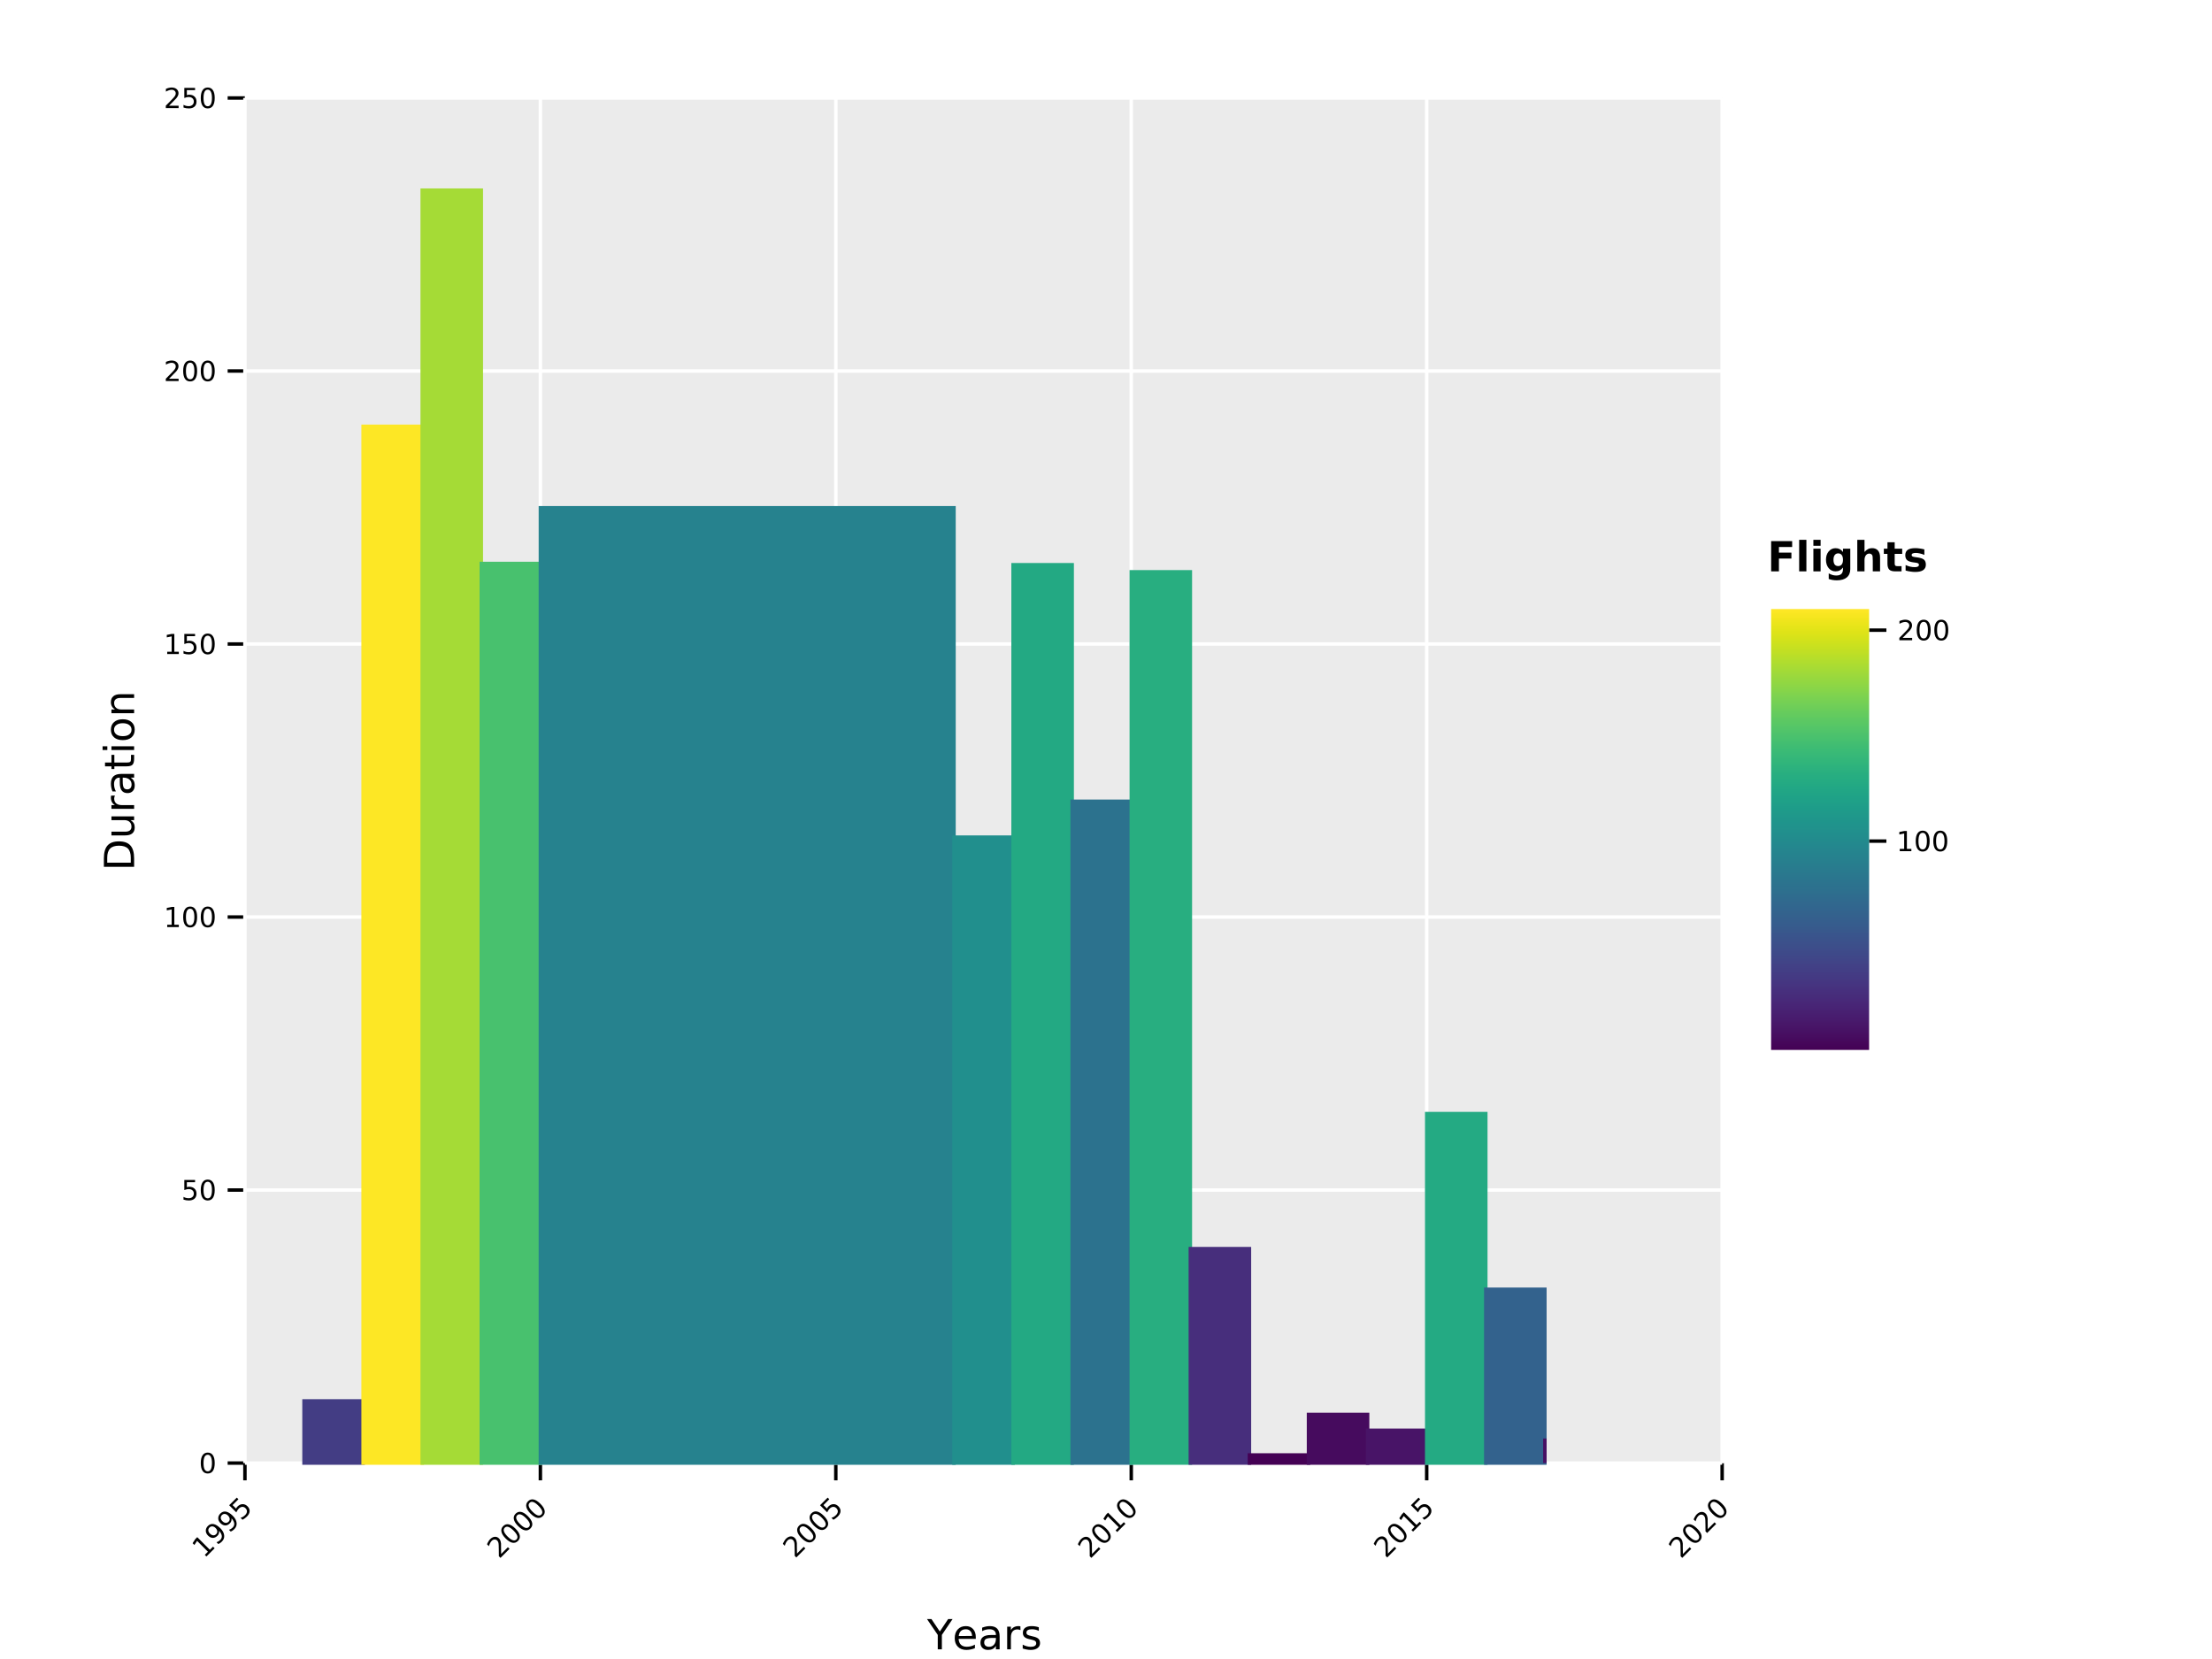 <?xml version="1.0" encoding="UTF-8"?>
<svg xmlns="http://www.w3.org/2000/svg" xmlns:xlink="http://www.w3.org/1999/xlink" width="640pt" height="480pt" viewBox="0 0 640 480" version="1.1">
<defs>
<g>
<symbol overflow="visible" id="glyph0-0">
<path style="stroke:none;" d="M 1.281 0.719 L -3.703 -4.266 L -0.875 -7.094 L 4.109 -2.109 Z M 1.281 0.094 L 3.484 -2.109 L -0.875 -6.469 L -3.078 -4.266 Z M 1.281 0.094 "/>
</symbol>
<symbol overflow="visible" id="glyph0-1">
<path style="stroke:none;" d="M 0.234 -1.172 L 1.141 -2.078 L -2 -5.219 L -2.781 -4.031 L -3.297 -4.547 L -2.516 -5.734 L -1.953 -6.297 L 1.703 -2.641 L 2.609 -3.547 L 3.078 -3.078 L 0.703 -0.703 Z M 0.234 -1.172 "/>
</symbol>
<symbol overflow="visible" id="glyph0-2">
<path style="stroke:none;" d="M 0.531 -0.719 L 0.031 -1.219 C 0.227 -1.289 0.414 -1.379 0.594 -1.484 C 0.781 -1.598 0.941 -1.723 1.078 -1.859 C 1.441 -2.223 1.598 -2.629 1.547 -3.078 C 1.492 -3.523 1.234 -4.016 0.766 -4.547 C 0.805 -4.273 0.785 -4.016 0.703 -3.766 C 0.629 -3.523 0.492 -3.305 0.297 -3.109 C -0.117 -2.691 -0.566 -2.484 -1.047 -2.484 C -1.535 -2.492 -2 -2.719 -2.438 -3.156 C -2.863 -3.582 -3.078 -4.047 -3.078 -4.547 C -3.086 -5.055 -2.883 -5.52 -2.469 -5.938 C -1.988 -6.414 -1.441 -6.598 -0.828 -6.484 C -0.211 -6.367 0.441 -5.961 1.141 -5.266 C 1.797 -4.609 2.16 -3.93 2.234 -3.234 C 2.316 -2.547 2.094 -1.938 1.562 -1.406 C 1.426 -1.27 1.27 -1.141 1.094 -1.016 C 0.926 -0.898 0.738 -0.801 0.531 -0.719 Z M -0.094 -3.562 C 0.156 -3.812 0.266 -4.098 0.234 -4.422 C 0.203 -4.742 0.039 -5.051 -0.25 -5.344 C -0.539 -5.633 -0.844 -5.789 -1.156 -5.812 C -1.477 -5.844 -1.766 -5.734 -2.016 -5.484 C -2.266 -5.234 -2.375 -4.945 -2.344 -4.625 C -2.32 -4.312 -2.164 -4.008 -1.875 -3.719 C -1.582 -3.426 -1.273 -3.266 -0.953 -3.234 C -0.629 -3.203 -0.344 -3.312 -0.094 -3.562 Z M -0.094 -3.562 "/>
</symbol>
<symbol overflow="visible" id="glyph0-3">
<path style="stroke:none;" d="M -3.516 -4.734 L -1.312 -6.938 L -0.844 -6.469 L -2.531 -4.781 L -1.516 -3.766 C -1.461 -3.879 -1.406 -3.984 -1.344 -4.078 C -1.281 -4.172 -1.207 -4.258 -1.125 -4.344 C -0.664 -4.801 -0.176 -5.035 0.344 -5.047 C 0.875 -5.066 1.352 -4.863 1.781 -4.438 C 2.227 -3.988 2.438 -3.504 2.406 -2.984 C 2.375 -2.461 2.109 -1.953 1.609 -1.453 C 1.43 -1.273 1.238 -1.113 1.031 -0.969 C 0.82 -0.82 0.594 -0.676 0.344 -0.531 L -0.219 -1.094 C 0.039 -1.164 0.281 -1.27 0.5 -1.406 C 0.719 -1.539 0.926 -1.707 1.125 -1.906 C 1.438 -2.219 1.602 -2.551 1.625 -2.906 C 1.645 -3.258 1.508 -3.582 1.219 -3.875 C 0.938 -4.156 0.617 -4.285 0.266 -4.266 C -0.086 -4.242 -0.422 -4.078 -0.734 -3.766 C -0.879 -3.617 -1.008 -3.453 -1.125 -3.266 C -1.25 -3.086 -1.359 -2.891 -1.453 -2.672 Z M -3.516 -4.734 "/>
</symbol>
<symbol overflow="visible" id="glyph0-4">
<path style="stroke:none;" d="M 0.609 -1.547 L 2.562 -3.5 L 3.031 -3.031 L 0.422 -0.422 L -0.047 -0.891 C -0.055 -1.316 -0.062 -1.895 -0.062 -2.625 C -0.07 -3.363 -0.082 -3.832 -0.094 -4.031 C -0.102 -4.414 -0.145 -4.711 -0.219 -4.922 C -0.289 -5.129 -0.395 -5.301 -0.531 -5.438 C -0.75 -5.656 -1.004 -5.754 -1.297 -5.734 C -1.598 -5.723 -1.867 -5.598 -2.109 -5.359 C -2.285 -5.18 -2.441 -4.961 -2.578 -4.703 C -2.711 -4.441 -2.828 -4.141 -2.922 -3.797 L -3.484 -4.359 C -3.348 -4.68 -3.203 -4.961 -3.047 -5.203 C -2.898 -5.453 -2.75 -5.656 -2.594 -5.812 C -2.164 -6.238 -1.719 -6.473 -1.25 -6.516 C -0.781 -6.555 -0.367 -6.398 -0.016 -6.047 C 0.16 -5.867 0.289 -5.672 0.375 -5.453 C 0.457 -5.234 0.523 -4.941 0.578 -4.578 C 0.578 -4.473 0.578 -4.164 0.578 -3.656 C 0.586 -3.156 0.598 -2.453 0.609 -1.547 Z M 0.609 -1.547 "/>
</symbol>
<symbol overflow="visible" id="glyph0-5">
<path style="stroke:none;" d="M -1.953 -5.547 C -2.234 -5.266 -2.305 -4.91 -2.172 -4.484 C -2.035 -4.055 -1.688 -3.562 -1.125 -3 C -0.562 -2.438 -0.066 -2.082 0.359 -1.938 C 0.797 -1.801 1.156 -1.875 1.438 -2.156 C 1.727 -2.445 1.801 -2.805 1.656 -3.234 C 1.508 -3.66 1.156 -4.156 0.594 -4.719 C 0.031 -5.281 -0.457 -5.629 -0.875 -5.766 C -1.301 -5.91 -1.66 -5.836 -1.953 -5.547 Z M -2.406 -6 C -1.938 -6.469 -1.398 -6.641 -0.797 -6.516 C -0.191 -6.391 0.457 -5.977 1.156 -5.281 C 1.852 -4.582 2.266 -3.93 2.391 -3.328 C 2.516 -2.723 2.344 -2.188 1.875 -1.719 C 1.414 -1.258 0.879 -1.086 0.266 -1.203 C -0.336 -1.328 -0.988 -1.738 -1.688 -2.438 C -2.383 -3.133 -2.789 -3.785 -2.906 -4.391 C -3.031 -5.004 -2.863 -5.539 -2.406 -6 Z M -2.406 -6 "/>
</symbol>
<symbol overflow="visible" id="glyph1-0">
<path style="stroke:none;" d="M 0.406 1.422 L 0.406 -5.641 L 4.406 -5.641 L 4.406 1.422 Z M 0.844 0.969 L 3.953 0.969 L 3.953 -5.188 L 0.844 -5.188 Z M 0.844 0.969 "/>
</symbol>
<symbol overflow="visible" id="glyph1-1">
<path style="stroke:none;" d="M 2.547 -5.312 C 2.141 -5.312 1.832 -5.109 1.625 -4.703 C 1.426 -4.305 1.328 -3.707 1.328 -2.906 C 1.328 -2.113 1.426 -1.516 1.625 -1.109 C 1.832 -0.711 2.141 -0.516 2.547 -0.516 C 2.953 -0.516 3.254 -0.711 3.453 -1.109 C 3.66 -1.516 3.766 -2.113 3.766 -2.906 C 3.766 -3.707 3.66 -4.305 3.453 -4.703 C 3.254 -5.109 2.953 -5.312 2.547 -5.312 Z M 2.547 -5.938 C 3.203 -5.938 3.703 -5.676 4.047 -5.156 C 4.391 -4.645 4.562 -3.895 4.562 -2.906 C 4.562 -1.926 4.391 -1.176 4.047 -0.656 C 3.703 -0.145 3.203 0.109 2.547 0.109 C 1.891 0.109 1.391 -0.145 1.047 -0.656 C 0.703 -1.176 0.531 -1.926 0.531 -2.906 C 0.531 -3.895 0.703 -4.645 1.047 -5.156 C 1.391 -5.676 1.891 -5.938 2.547 -5.938 Z M 2.547 -5.938 "/>
</symbol>
<symbol overflow="visible" id="glyph1-2">
<path style="stroke:none;" d="M 0.859 -5.828 L 3.969 -5.828 L 3.969 -5.172 L 1.594 -5.172 L 1.594 -3.734 C 1.707 -3.773 1.82 -3.805 1.938 -3.828 C 2.051 -3.848 2.164 -3.859 2.281 -3.859 C 2.926 -3.859 3.438 -3.676 3.812 -3.312 C 4.195 -2.957 4.391 -2.477 4.391 -1.875 C 4.391 -1.25 4.191 -0.758 3.797 -0.406 C 3.41 -0.062 2.863 0.109 2.156 0.109 C 1.906 0.109 1.656 0.086 1.406 0.047 C 1.156 0.004 0.895 -0.055 0.625 -0.141 L 0.625 -0.938 C 0.852 -0.801 1.094 -0.703 1.344 -0.641 C 1.594 -0.578 1.859 -0.547 2.141 -0.547 C 2.586 -0.547 2.941 -0.664 3.203 -0.906 C 3.473 -1.145 3.609 -1.469 3.609 -1.875 C 3.609 -2.281 3.473 -2.598 3.203 -2.828 C 2.941 -3.066 2.586 -3.188 2.141 -3.188 C 1.93 -3.188 1.719 -3.16 1.5 -3.109 C 1.289 -3.066 1.078 -3 0.859 -2.906 Z M 0.859 -5.828 "/>
</symbol>
<symbol overflow="visible" id="glyph1-3">
<path style="stroke:none;" d="M 1 -0.672 L 2.281 -0.672 L 2.281 -5.109 L 0.875 -4.828 L 0.875 -5.547 L 2.281 -5.828 L 3.062 -5.828 L 3.062 -0.672 L 4.359 -0.672 L 4.359 0 L 1 0 Z M 1 -0.672 "/>
</symbol>
<symbol overflow="visible" id="glyph1-4">
<path style="stroke:none;" d="M 1.531 -0.672 L 4.297 -0.672 L 4.297 0 L 0.594 0 L 0.594 -0.672 C 0.883 -0.973 1.289 -1.383 1.812 -1.906 C 2.332 -2.438 2.656 -2.773 2.781 -2.922 C 3.039 -3.203 3.219 -3.441 3.312 -3.641 C 3.414 -3.836 3.469 -4.031 3.469 -4.219 C 3.469 -4.531 3.359 -4.785 3.141 -4.984 C 2.922 -5.18 2.641 -5.281 2.297 -5.281 C 2.047 -5.281 1.781 -5.234 1.5 -5.141 C 1.227 -5.055 0.938 -4.926 0.625 -4.75 L 0.625 -5.547 C 0.945 -5.68 1.242 -5.781 1.516 -5.844 C 1.797 -5.906 2.051 -5.938 2.281 -5.938 C 2.883 -5.938 3.363 -5.785 3.719 -5.484 C 4.082 -5.18 4.266 -4.781 4.266 -4.281 C 4.266 -4.039 4.219 -3.812 4.125 -3.594 C 4.031 -3.375 3.867 -3.117 3.641 -2.828 C 3.566 -2.754 3.352 -2.535 3 -2.172 C 2.656 -1.816 2.164 -1.316 1.531 -0.672 Z M 1.531 -0.672 "/>
</symbol>
<symbol overflow="visible" id="glyph2-0">
<path style="stroke:none;" d="M 0.594 2.125 L 0.594 -8.469 L 6.594 -8.469 L 6.594 2.125 Z M 1.266 1.453 L 5.938 1.453 L 5.938 -7.781 L 1.266 -7.781 Z M 1.266 1.453 "/>
</symbol>
<symbol overflow="visible" id="glyph2-1">
<path style="stroke:none;" d="M -0.031 -8.75 L 1.25 -8.75 L 3.672 -5.156 L 6.078 -8.75 L 7.359 -8.75 L 4.266 -4.172 L 4.266 0 L 3.078 0 L 3.078 -4.172 Z M -0.031 -8.75 "/>
</symbol>
<symbol overflow="visible" id="glyph2-2">
<path style="stroke:none;" d="M 6.75 -3.547 L 6.75 -3.031 L 1.781 -3.031 C 1.832 -2.281 2.055 -1.711 2.453 -1.328 C 2.859 -0.941 3.414 -0.75 4.125 -0.75 C 4.539 -0.75 4.941 -0.797 5.328 -0.891 C 5.723 -0.992 6.113 -1.148 6.5 -1.359 L 6.5 -0.328 C 6.102 -0.172 5.703 -0.051 5.297 0.031 C 4.891 0.125 4.477 0.172 4.062 0.172 C 3.02 0.172 2.191 -0.129 1.578 -0.734 C 0.961 -1.348 0.656 -2.176 0.656 -3.219 C 0.656 -4.289 0.945 -5.141 1.531 -5.766 C 2.113 -6.398 2.895 -6.719 3.875 -6.719 C 4.758 -6.719 5.457 -6.43 5.969 -5.859 C 6.488 -5.297 6.75 -4.523 6.75 -3.547 Z M 5.672 -3.875 C 5.66 -4.457 5.492 -4.926 5.172 -5.281 C 4.848 -5.633 4.422 -5.812 3.891 -5.812 C 3.285 -5.812 2.801 -5.641 2.438 -5.297 C 2.082 -4.953 1.879 -4.473 1.828 -3.859 Z M 5.672 -3.875 "/>
</symbol>
<symbol overflow="visible" id="glyph2-3">
<path style="stroke:none;" d="M 4.109 -3.297 C 3.242 -3.297 2.641 -3.195 2.297 -3 C 1.961 -2.801 1.797 -2.461 1.797 -1.984 C 1.797 -1.598 1.922 -1.289 2.172 -1.062 C 2.43 -0.844 2.773 -0.734 3.203 -0.734 C 3.805 -0.734 4.285 -0.941 4.641 -1.359 C 5.004 -1.785 5.188 -2.352 5.188 -3.062 L 5.188 -3.297 Z M 6.266 -3.75 L 6.266 0 L 5.188 0 L 5.188 -1 C 4.938 -0.602 4.629 -0.305 4.266 -0.109 C 3.898 0.078 3.453 0.172 2.922 0.172 C 2.242 0.172 1.707 -0.016 1.312 -0.391 C 0.914 -0.773 0.719 -1.281 0.719 -1.906 C 0.719 -2.645 0.961 -3.203 1.453 -3.578 C 1.953 -3.953 2.691 -4.141 3.672 -4.141 L 5.188 -4.141 L 5.188 -4.25 C 5.188 -4.75 5.02 -5.133 4.688 -5.406 C 4.363 -5.676 3.91 -5.812 3.328 -5.812 C 2.953 -5.812 2.582 -5.766 2.219 -5.672 C 1.863 -5.578 1.523 -5.441 1.203 -5.266 L 1.203 -6.266 C 1.598 -6.422 1.977 -6.535 2.344 -6.609 C 2.719 -6.68 3.082 -6.719 3.438 -6.719 C 4.383 -6.719 5.094 -6.473 5.562 -5.984 C 6.031 -5.492 6.266 -4.75 6.266 -3.75 Z M 6.266 -3.75 "/>
</symbol>
<symbol overflow="visible" id="glyph2-4">
<path style="stroke:none;" d="M 4.938 -5.562 C 4.812 -5.625 4.676 -5.672 4.531 -5.703 C 4.395 -5.742 4.238 -5.766 4.062 -5.766 C 3.457 -5.766 2.988 -5.566 2.656 -5.172 C 2.332 -4.773 2.172 -4.203 2.172 -3.453 L 2.172 0 L 1.094 0 L 1.094 -6.562 L 2.172 -6.562 L 2.172 -5.547 C 2.398 -5.941 2.695 -6.234 3.062 -6.422 C 3.426 -6.617 3.867 -6.719 4.391 -6.719 C 4.461 -6.719 4.539 -6.711 4.625 -6.703 C 4.719 -6.691 4.816 -6.676 4.922 -6.656 Z M 4.938 -5.562 "/>
</symbol>
<symbol overflow="visible" id="glyph2-5">
<path style="stroke:none;" d="M 5.312 -6.375 L 5.312 -5.344 C 5.008 -5.5 4.691 -5.613 4.359 -5.688 C 4.035 -5.77 3.695 -5.812 3.344 -5.812 C 2.812 -5.812 2.41 -5.727 2.141 -5.562 C 1.867 -5.406 1.734 -5.16 1.734 -4.828 C 1.734 -4.578 1.828 -4.379 2.016 -4.234 C 2.211 -4.098 2.602 -3.969 3.188 -3.844 L 3.547 -3.75 C 4.316 -3.594 4.863 -3.363 5.188 -3.062 C 5.508 -2.758 5.672 -2.344 5.672 -1.812 C 5.672 -1.195 5.426 -0.711 4.938 -0.359 C 4.457 -0.004 3.797 0.172 2.953 0.172 C 2.598 0.172 2.227 0.133 1.844 0.062 C 1.469 0 1.07 -0.098 0.656 -0.234 L 0.656 -1.359 C 1.051 -1.148 1.441 -0.992 1.828 -0.891 C 2.211 -0.785 2.598 -0.734 2.984 -0.734 C 3.484 -0.734 3.867 -0.816 4.141 -0.984 C 4.422 -1.16 4.562 -1.41 4.562 -1.734 C 4.562 -2.023 4.461 -2.25 4.266 -2.406 C 4.066 -2.562 3.633 -2.711 2.969 -2.859 L 2.594 -2.938 C 1.926 -3.082 1.441 -3.301 1.141 -3.594 C 0.848 -3.883 0.703 -4.281 0.703 -4.781 C 0.703 -5.406 0.922 -5.883 1.359 -6.219 C 1.797 -6.551 2.414 -6.719 3.219 -6.719 C 3.613 -6.719 3.988 -6.688 4.344 -6.625 C 4.695 -6.57 5.02 -6.488 5.312 -6.375 Z M 5.312 -6.375 "/>
</symbol>
<symbol overflow="visible" id="glyph3-0">
<path style="stroke:none;" d="M 2.125 -0.594 L -8.469 -0.594 L -8.469 -6.594 L 2.125 -6.594 Z M 1.453 -1.266 L 1.453 -5.938 L -7.781 -5.938 L -7.781 -1.266 Z M 1.453 -1.266 "/>
</symbol>
<symbol overflow="visible" id="glyph3-1">
<path style="stroke:none;" d="M -7.781 -2.359 L -0.969 -2.359 L -0.969 -3.797 C -0.969 -5.004 -1.238 -5.883 -1.781 -6.438 C -2.332 -7 -3.203 -7.281 -4.391 -7.281 C -5.555 -7.281 -6.41 -7 -6.953 -6.438 C -7.504 -5.883 -7.781 -5.004 -7.781 -3.797 Z M -8.75 -1.172 L -8.75 -3.609 C -8.75 -5.305 -8.395 -6.551 -7.688 -7.344 C -6.988 -8.133 -5.891 -8.531 -4.391 -8.531 C -2.879 -8.531 -1.77 -8.129 -1.062 -7.328 C -0.352 -6.535 0 -5.297 0 -3.609 L 0 -1.172 Z M -8.75 -1.172 "/>
</symbol>
<symbol overflow="visible" id="glyph3-2">
<path style="stroke:none;" d="M -2.594 -1.016 L -6.562 -1.016 L -6.562 -2.094 L -2.625 -2.094 C -2.008 -2.094 -1.547 -2.211 -1.234 -2.453 C -0.922 -2.703 -0.766 -3.066 -0.766 -3.547 C -0.766 -4.129 -0.945 -4.586 -1.312 -4.922 C -1.688 -5.266 -2.195 -5.438 -2.844 -5.438 L -6.562 -5.438 L -6.562 -6.516 L 0 -6.516 L 0 -5.438 L -1.016 -5.438 C -0.609 -5.176 -0.305 -4.875 -0.109 -4.531 C 0.078 -4.188 0.172 -3.785 0.172 -3.328 C 0.172 -2.566 -0.062 -1.988 -0.531 -1.594 C -1 -1.207 -1.688 -1.016 -2.594 -1.016 Z M -6.719 -3.734 Z M -6.719 -3.734 "/>
</symbol>
<symbol overflow="visible" id="glyph3-3">
<path style="stroke:none;" d="M -5.562 -4.938 C -5.625 -4.812 -5.672 -4.676 -5.703 -4.531 C -5.742 -4.395 -5.766 -4.238 -5.766 -4.062 C -5.766 -3.457 -5.566 -2.988 -5.172 -2.656 C -4.773 -2.332 -4.203 -2.172 -3.453 -2.172 L 0 -2.172 L 0 -1.094 L -6.562 -1.094 L -6.562 -2.172 L -5.547 -2.172 C -5.941 -2.398 -6.234 -2.695 -6.422 -3.062 C -6.617 -3.426 -6.719 -3.867 -6.719 -4.391 C -6.719 -4.461 -6.711 -4.539 -6.703 -4.625 C -6.691 -4.719 -6.676 -4.816 -6.656 -4.922 Z M -5.562 -4.938 "/>
</symbol>
<symbol overflow="visible" id="glyph3-4">
<path style="stroke:none;" d="M -3.297 -4.109 C -3.297 -3.242 -3.195 -2.641 -3 -2.297 C -2.801 -1.961 -2.461 -1.797 -1.984 -1.797 C -1.598 -1.797 -1.289 -1.922 -1.062 -2.172 C -0.844 -2.43 -0.734 -2.773 -0.734 -3.203 C -0.734 -3.805 -0.941 -4.285 -1.359 -4.641 C -1.785 -5.004 -2.352 -5.188 -3.062 -5.188 L -3.297 -5.188 Z M -3.75 -6.266 L 0 -6.266 L 0 -5.188 L -1 -5.188 C -0.602 -4.938 -0.305 -4.629 -0.109 -4.266 C 0.078 -3.898 0.172 -3.453 0.172 -2.922 C 0.172 -2.242 -0.016 -1.707 -0.391 -1.312 C -0.773 -0.914 -1.281 -0.719 -1.906 -0.719 C -2.645 -0.719 -3.203 -0.961 -3.578 -1.453 C -3.953 -1.953 -4.141 -2.691 -4.141 -3.672 L -4.141 -5.188 L -4.25 -5.188 C -4.75 -5.188 -5.133 -5.02 -5.406 -4.688 C -5.676 -4.363 -5.812 -3.91 -5.812 -3.328 C -5.812 -2.953 -5.766 -2.582 -5.672 -2.219 C -5.578 -1.863 -5.441 -1.523 -5.266 -1.203 L -6.266 -1.203 C -6.422 -1.598 -6.535 -1.977 -6.609 -2.344 C -6.68 -2.719 -6.719 -3.082 -6.719 -3.438 C -6.719 -4.383 -6.473 -5.094 -5.984 -5.562 C -5.492 -6.031 -4.75 -6.266 -3.75 -6.266 Z M -3.75 -6.266 "/>
</symbol>
<symbol overflow="visible" id="glyph3-5">
<path style="stroke:none;" d="M -8.422 -2.203 L -6.562 -2.203 L -6.562 -4.422 L -5.719 -4.422 L -5.719 -2.203 L -2.156 -2.203 C -1.625 -2.203 -1.281 -2.273 -1.125 -2.422 C -0.977 -2.566 -0.906 -2.863 -0.906 -3.312 L -0.906 -4.422 L 0 -4.422 L 0 -3.312 C 0 -2.477 -0.156 -1.898 -0.469 -1.578 C -0.781 -1.266 -1.344 -1.109 -2.156 -1.109 L -5.719 -1.109 L -5.719 -0.328 L -6.562 -0.328 L -6.562 -1.109 L -8.422 -1.109 Z M -8.422 -2.203 "/>
</symbol>
<symbol overflow="visible" id="glyph3-6">
<path style="stroke:none;" d="M -6.562 -1.125 L -6.562 -2.203 L 0 -2.203 L 0 -1.125 Z M -9.125 -1.125 L -9.125 -2.203 L -7.75 -2.203 L -7.75 -1.125 Z M -9.125 -1.125 "/>
</symbol>
<symbol overflow="visible" id="glyph3-7">
<path style="stroke:none;" d="M -5.812 -3.672 C -5.812 -3.098 -5.582 -2.641 -5.125 -2.297 C -4.676 -1.961 -4.062 -1.797 -3.281 -1.797 C -2.488 -1.797 -1.867 -1.961 -1.422 -2.297 C -0.973 -2.629 -0.75 -3.086 -0.75 -3.672 C -0.75 -4.242 -0.973 -4.695 -1.422 -5.031 C -1.879 -5.375 -2.5 -5.547 -3.281 -5.547 C -4.051 -5.547 -4.664 -5.375 -5.125 -5.031 C -5.582 -4.695 -5.812 -4.242 -5.812 -3.672 Z M -6.719 -3.672 C -6.719 -4.609 -6.41 -5.344 -5.797 -5.875 C -5.191 -6.414 -4.352 -6.688 -3.281 -6.688 C -2.207 -6.688 -1.363 -6.414 -0.75 -5.875 C -0.133 -5.344 0.172 -4.609 0.172 -3.672 C 0.172 -2.734 -0.133 -1.992 -0.75 -1.453 C -1.363 -0.922 -2.207 -0.656 -3.281 -0.656 C -4.352 -0.656 -5.191 -0.922 -5.797 -1.453 C -6.41 -1.992 -6.719 -2.734 -6.719 -3.672 Z M -6.719 -3.672 "/>
</symbol>
<symbol overflow="visible" id="glyph3-8">
<path style="stroke:none;" d="M -3.969 -6.594 L 0 -6.594 L 0 -5.516 L -3.922 -5.516 C -4.547 -5.516 -5.008 -5.391 -5.312 -5.141 C -5.625 -4.898 -5.781 -4.539 -5.781 -4.062 C -5.781 -3.477 -5.594 -3.016 -5.219 -2.672 C -4.852 -2.336 -4.348 -2.172 -3.703 -2.172 L 0 -2.172 L 0 -1.094 L -6.562 -1.094 L -6.562 -2.172 L -5.547 -2.172 C -5.941 -2.43 -6.234 -2.734 -6.422 -3.078 C -6.617 -3.43 -6.719 -3.836 -6.719 -4.297 C -6.719 -5.047 -6.484 -5.613 -6.016 -6 C -5.555 -6.395 -4.875 -6.594 -3.969 -6.594 Z M -3.969 -6.594 "/>
</symbol>
<symbol overflow="visible" id="glyph4-0">
<path style="stroke:none;" d="M 0.594 2.125 L 0.594 -8.469 L 6.594 -8.469 L 6.594 2.125 Z M 1.266 1.453 L 5.938 1.453 L 5.938 -7.781 L 1.266 -7.781 Z M 1.266 1.453 "/>
</symbol>
<symbol overflow="visible" id="glyph4-1">
<path style="stroke:none;" d="M 1.109 -8.75 L 7.188 -8.75 L 7.188 -7.047 L 3.359 -7.047 L 3.359 -5.422 L 6.969 -5.422 L 6.969 -3.703 L 3.359 -3.703 L 3.359 0 L 1.109 0 Z M 1.109 -8.75 "/>
</symbol>
<symbol overflow="visible" id="glyph4-2">
<path style="stroke:none;" d="M 1.016 -9.125 L 3.109 -9.125 L 3.109 0 L 1.016 0 Z M 1.016 -9.125 "/>
</symbol>
<symbol overflow="visible" id="glyph4-3">
<path style="stroke:none;" d="M 1.016 -6.562 L 3.109 -6.562 L 3.109 0 L 1.016 0 Z M 1.016 -9.125 L 3.109 -9.125 L 3.109 -7.406 L 1.016 -7.406 Z M 1.016 -9.125 "/>
</symbol>
<symbol overflow="visible" id="glyph4-4">
<path style="stroke:none;" d="M 5.469 -1.109 C 5.188 -0.734 4.867 -0.453 4.516 -0.266 C 4.172 -0.086 3.77 0 3.312 0 C 2.508 0 1.848 -0.312 1.328 -0.938 C 0.805 -1.57 0.547 -2.379 0.547 -3.359 C 0.547 -4.336 0.805 -5.141 1.328 -5.766 C 1.848 -6.391 2.508 -6.703 3.312 -6.703 C 3.77 -6.703 4.172 -6.613 4.516 -6.438 C 4.867 -6.258 5.188 -5.977 5.469 -5.594 L 5.469 -6.562 L 7.578 -6.562 L 7.578 -0.656 C 7.578 0.395 7.242 1.195 6.578 1.75 C 5.91 2.312 4.945 2.594 3.688 2.594 C 3.281 2.594 2.883 2.562 2.5 2.5 C 2.113 2.438 1.727 2.336 1.344 2.203 L 1.344 0.578 C 1.707 0.785 2.066 0.941 2.422 1.047 C 2.773 1.148 3.129 1.203 3.484 1.203 C 4.172 1.203 4.672 1.051 4.984 0.75 C 5.305 0.445 5.469 -0.02 5.469 -0.656 Z M 4.094 -5.203 C 3.656 -5.203 3.316 -5.039 3.078 -4.719 C 2.836 -4.395 2.719 -3.941 2.719 -3.359 C 2.719 -2.754 2.832 -2.297 3.062 -1.984 C 3.301 -1.68 3.645 -1.531 4.094 -1.531 C 4.531 -1.531 4.867 -1.688 5.109 -2 C 5.348 -2.32 5.469 -2.773 5.469 -3.359 C 5.469 -3.941 5.348 -4.395 5.109 -4.719 C 4.867 -5.039 4.531 -5.203 4.094 -5.203 Z M 4.094 -5.203 "/>
</symbol>
<symbol overflow="visible" id="glyph4-5">
<path style="stroke:none;" d="M 7.609 -4 L 7.609 0 L 5.5 0 L 5.5 -3.047 C 5.5 -3.617 5.484 -4.008 5.453 -4.219 C 5.43 -4.438 5.391 -4.598 5.328 -4.703 C 5.242 -4.836 5.129 -4.941 4.984 -5.016 C 4.848 -5.098 4.691 -5.141 4.516 -5.141 C 4.078 -5.141 3.734 -4.969 3.484 -4.625 C 3.234 -4.289 3.109 -3.828 3.109 -3.234 L 3.109 0 L 1.016 0 L 1.016 -9.125 L 3.109 -9.125 L 3.109 -5.609 C 3.422 -5.984 3.754 -6.258 4.109 -6.438 C 4.461 -6.625 4.859 -6.719 5.297 -6.719 C 6.047 -6.719 6.617 -6.484 7.016 -6.016 C 7.41 -5.555 7.609 -4.883 7.609 -4 Z M 7.609 -4 "/>
</symbol>
<symbol overflow="visible" id="glyph4-6">
<path style="stroke:none;" d="M 3.297 -8.422 L 3.297 -6.562 L 5.469 -6.562 L 5.469 -5.062 L 3.297 -5.062 L 3.297 -2.281 C 3.297 -1.977 3.352 -1.77 3.469 -1.656 C 3.594 -1.551 3.836 -1.5 4.203 -1.5 L 5.281 -1.5 L 5.281 0 L 3.484 0 C 2.648 0 2.062 -0.172 1.719 -0.516 C 1.375 -0.859 1.203 -1.445 1.203 -2.281 L 1.203 -5.062 L 0.156 -5.062 L 0.156 -6.562 L 1.203 -6.562 L 1.203 -8.422 Z M 3.297 -8.422 "/>
</symbol>
<symbol overflow="visible" id="glyph4-7">
<path style="stroke:none;" d="M 6.141 -6.359 L 6.141 -4.766 C 5.691 -4.953 5.254 -5.094 4.828 -5.188 C 4.41 -5.281 4.02 -5.328 3.656 -5.328 C 3.25 -5.328 2.945 -5.273 2.75 -5.172 C 2.562 -5.078 2.469 -4.926 2.469 -4.719 C 2.469 -4.551 2.539 -4.422 2.688 -4.328 C 2.832 -4.242 3.098 -4.176 3.484 -4.125 L 3.844 -4.078 C 4.926 -3.941 5.648 -3.719 6.016 -3.406 C 6.391 -3.094 6.578 -2.602 6.578 -1.938 C 6.578 -1.238 6.316 -0.711 5.797 -0.359 C 5.285 -0.004 4.52 0.172 3.5 0.172 C 3.062 0.172 2.609 0.133 2.141 0.062 C 1.68 0 1.207 -0.098 0.719 -0.234 L 0.719 -1.828 C 1.133 -1.629 1.562 -1.477 2 -1.375 C 2.445 -1.27 2.895 -1.219 3.344 -1.219 C 3.758 -1.219 4.066 -1.273 4.266 -1.391 C 4.473 -1.504 4.578 -1.676 4.578 -1.906 C 4.578 -2.094 4.504 -2.227 4.359 -2.312 C 4.223 -2.406 3.941 -2.477 3.516 -2.531 L 3.141 -2.578 C 2.211 -2.691 1.562 -2.906 1.188 -3.219 C 0.812 -3.539 0.625 -4.023 0.625 -4.672 C 0.625 -5.367 0.859 -5.883 1.328 -6.219 C 1.805 -6.551 2.539 -6.719 3.531 -6.719 C 3.914 -6.719 4.32 -6.688 4.75 -6.625 C 5.176 -6.57 5.641 -6.484 6.141 -6.359 Z M 6.141 -6.359 "/>
</symbol>
</g>
<linearGradient id="linear0" gradientUnits="userSpaceOnUse" x1="526.614" y1="303.78" x2="526.614" y2="176.22" >
<stop offset="0" style="stop-color:rgb(26.667%,0.392%,32.941%);stop-opacity:1;"/>
<stop offset="0.004" style="stop-color:rgb(26.667%,0.784%,33.725%);stop-opacity:1;"/>
<stop offset="0.008" style="stop-color:rgb(27.059%,1.569%,34.118%);stop-opacity:1;"/>
<stop offset="0.012" style="stop-color:rgb(27.059%,1.961%,34.902%);stop-opacity:1;"/>
<stop offset="0.016" style="stop-color:rgb(27.451%,2.745%,35.294%);stop-opacity:1;"/>
<stop offset="0.02" style="stop-color:rgb(27.451%,3.137%,36.078%);stop-opacity:1;"/>
<stop offset="0.023" style="stop-color:rgb(27.451%,3.922%,36.471%);stop-opacity:1;"/>
<stop offset="0.027" style="stop-color:rgb(27.451%,4.314%,36.863%);stop-opacity:1;"/>
<stop offset="0.031" style="stop-color:rgb(27.843%,5.098%,37.647%);stop-opacity:1;"/>
<stop offset="0.035" style="stop-color:rgb(27.843%,5.49%,38.039%);stop-opacity:1;"/>
<stop offset="0.039" style="stop-color:rgb(27.843%,6.275%,38.824%);stop-opacity:1;"/>
<stop offset="0.043" style="stop-color:rgb(27.843%,6.667%,39.216%);stop-opacity:1;"/>
<stop offset="0.047" style="stop-color:rgb(27.843%,7.451%,39.608%);stop-opacity:1;"/>
<stop offset="0.051" style="stop-color:rgb(28.235%,7.843%,40.392%);stop-opacity:1;"/>
<stop offset="0.055" style="stop-color:rgb(28.235%,8.627%,40.784%);stop-opacity:1;"/>
<stop offset="0.059" style="stop-color:rgb(28.235%,9.02%,41.176%);stop-opacity:1;"/>
<stop offset="0.062" style="stop-color:rgb(28.235%,9.412%,41.569%);stop-opacity:1;"/>
<stop offset="0.066" style="stop-color:rgb(28.235%,10.196%,42.353%);stop-opacity:1;"/>
<stop offset="0.07" style="stop-color:rgb(28.235%,10.588%,42.745%);stop-opacity:1;"/>
<stop offset="0.074" style="stop-color:rgb(28.235%,10.98%,43.137%);stop-opacity:1;"/>
<stop offset="0.078" style="stop-color:rgb(28.235%,11.373%,43.529%);stop-opacity:1;"/>
<stop offset="0.082" style="stop-color:rgb(28.235%,12.157%,43.922%);stop-opacity:1;"/>
<stop offset="0.086" style="stop-color:rgb(28.235%,12.549%,44.314%);stop-opacity:1;"/>
<stop offset="0.09" style="stop-color:rgb(28.235%,12.941%,45.098%);stop-opacity:1;"/>
<stop offset="0.094" style="stop-color:rgb(28.235%,13.725%,45.49%);stop-opacity:1;"/>
<stop offset="0.098" style="stop-color:rgb(28.235%,14.118%,45.882%);stop-opacity:1;"/>
<stop offset="0.102" style="stop-color:rgb(28.235%,14.51%,46.275%);stop-opacity:1;"/>
<stop offset="0.105" style="stop-color:rgb(28.235%,14.902%,46.667%);stop-opacity:1;"/>
<stop offset="0.109" style="stop-color:rgb(28.235%,15.686%,47.059%);stop-opacity:1;"/>
<stop offset="0.113" style="stop-color:rgb(28.235%,16.078%,47.451%);stop-opacity:1;"/>
<stop offset="0.117" style="stop-color:rgb(27.843%,16.471%,47.843%);stop-opacity:1;"/>
<stop offset="0.121" style="stop-color:rgb(27.843%,17.255%,47.843%);stop-opacity:1;"/>
<stop offset="0.125" style="stop-color:rgb(27.843%,17.647%,48.235%);stop-opacity:1;"/>
<stop offset="0.129" style="stop-color:rgb(27.843%,18.039%,48.627%);stop-opacity:1;"/>
<stop offset="0.133" style="stop-color:rgb(27.843%,18.431%,49.02%);stop-opacity:1;"/>
<stop offset="0.137" style="stop-color:rgb(27.451%,18.824%,49.412%);stop-opacity:1;"/>
<stop offset="0.141" style="stop-color:rgb(27.451%,19.608%,49.412%);stop-opacity:1;"/>
<stop offset="0.145" style="stop-color:rgb(27.451%,20%,49.804%);stop-opacity:1;"/>
<stop offset="0.148" style="stop-color:rgb(27.451%,20.392%,50.196%);stop-opacity:1;"/>
<stop offset="0.152" style="stop-color:rgb(27.059%,20.784%,50.588%);stop-opacity:1;"/>
<stop offset="0.156" style="stop-color:rgb(27.059%,21.569%,50.588%);stop-opacity:1;"/>
<stop offset="0.16" style="stop-color:rgb(27.059%,21.961%,50.98%);stop-opacity:1;"/>
<stop offset="0.164" style="stop-color:rgb(26.667%,22.353%,51.373%);stop-opacity:1;"/>
<stop offset="0.168" style="stop-color:rgb(26.667%,22.745%,51.373%);stop-opacity:1;"/>
<stop offset="0.172" style="stop-color:rgb(26.667%,23.137%,51.765%);stop-opacity:1;"/>
<stop offset="0.176" style="stop-color:rgb(26.275%,23.922%,51.765%);stop-opacity:1;"/>
<stop offset="0.18" style="stop-color:rgb(26.275%,24.314%,52.157%);stop-opacity:1;"/>
<stop offset="0.184" style="stop-color:rgb(25.882%,24.706%,52.157%);stop-opacity:1;"/>
<stop offset="0.188" style="stop-color:rgb(25.882%,25.098%,52.549%);stop-opacity:1;"/>
<stop offset="0.191" style="stop-color:rgb(25.882%,25.49%,52.549%);stop-opacity:1;"/>
<stop offset="0.195" style="stop-color:rgb(25.49%,25.882%,52.941%);stop-opacity:1;"/>
<stop offset="0.199" style="stop-color:rgb(25.49%,26.667%,52.941%);stop-opacity:1;"/>
<stop offset="0.203" style="stop-color:rgb(25.098%,27.059%,53.333%);stop-opacity:1;"/>
<stop offset="0.207" style="stop-color:rgb(25.098%,27.451%,53.333%);stop-opacity:1;"/>
<stop offset="0.211" style="stop-color:rgb(24.706%,27.843%,53.333%);stop-opacity:1;"/>
<stop offset="0.215" style="stop-color:rgb(24.706%,28.235%,53.725%);stop-opacity:1;"/>
<stop offset="0.219" style="stop-color:rgb(24.314%,28.627%,53.725%);stop-opacity:1;"/>
<stop offset="0.223" style="stop-color:rgb(24.314%,29.02%,53.725%);stop-opacity:1;"/>
<stop offset="0.227" style="stop-color:rgb(24.314%,29.804%,54.118%);stop-opacity:1;"/>
<stop offset="0.23" style="stop-color:rgb(23.922%,30.196%,54.118%);stop-opacity:1;"/>
<stop offset="0.234" style="stop-color:rgb(23.922%,30.588%,54.118%);stop-opacity:1;"/>
<stop offset="0.238" style="stop-color:rgb(23.529%,30.98%,54.118%);stop-opacity:1;"/>
<stop offset="0.242" style="stop-color:rgb(23.529%,31.373%,54.51%);stop-opacity:1;"/>
<stop offset="0.246" style="stop-color:rgb(23.137%,31.765%,54.51%);stop-opacity:1;"/>
<stop offset="0.25" style="stop-color:rgb(23.137%,32.157%,54.51%);stop-opacity:1;"/>
<stop offset="0.254" style="stop-color:rgb(22.745%,32.549%,54.51%);stop-opacity:1;"/>
<stop offset="0.258" style="stop-color:rgb(22.745%,32.941%,54.902%);stop-opacity:1;"/>
<stop offset="0.262" style="stop-color:rgb(22.353%,33.333%,54.902%);stop-opacity:1;"/>
<stop offset="0.266" style="stop-color:rgb(22.353%,33.725%,54.902%);stop-opacity:1;"/>
<stop offset="0.27" style="stop-color:rgb(21.961%,34.51%,54.902%);stop-opacity:1;"/>
<stop offset="0.273" style="stop-color:rgb(21.961%,34.902%,54.902%);stop-opacity:1;"/>
<stop offset="0.277" style="stop-color:rgb(21.569%,35.294%,54.902%);stop-opacity:1;"/>
<stop offset="0.281" style="stop-color:rgb(21.569%,35.686%,55.294%);stop-opacity:1;"/>
<stop offset="0.285" style="stop-color:rgb(21.176%,36.078%,55.294%);stop-opacity:1;"/>
<stop offset="0.289" style="stop-color:rgb(21.176%,36.471%,55.294%);stop-opacity:1;"/>
<stop offset="0.293" style="stop-color:rgb(20.784%,36.863%,55.294%);stop-opacity:1;"/>
<stop offset="0.297" style="stop-color:rgb(20.784%,37.255%,55.294%);stop-opacity:1;"/>
<stop offset="0.301" style="stop-color:rgb(20.392%,37.647%,55.294%);stop-opacity:1;"/>
<stop offset="0.305" style="stop-color:rgb(20.392%,38.039%,55.294%);stop-opacity:1;"/>
<stop offset="0.309" style="stop-color:rgb(20%,38.431%,55.294%);stop-opacity:1;"/>
<stop offset="0.312" style="stop-color:rgb(20%,38.824%,55.294%);stop-opacity:1;"/>
<stop offset="0.316" style="stop-color:rgb(19.608%,39.216%,55.686%);stop-opacity:1;"/>
<stop offset="0.32" style="stop-color:rgb(19.608%,39.608%,55.686%);stop-opacity:1;"/>
<stop offset="0.324" style="stop-color:rgb(19.216%,40%,55.686%);stop-opacity:1;"/>
<stop offset="0.328" style="stop-color:rgb(19.216%,40.392%,55.686%);stop-opacity:1;"/>
<stop offset="0.332" style="stop-color:rgb(19.216%,40.784%,55.686%);stop-opacity:1;"/>
<stop offset="0.336" style="stop-color:rgb(18.824%,41.176%,55.686%);stop-opacity:1;"/>
<stop offset="0.34" style="stop-color:rgb(18.824%,41.569%,55.686%);stop-opacity:1;"/>
<stop offset="0.344" style="stop-color:rgb(18.431%,41.961%,55.686%);stop-opacity:1;"/>
<stop offset="0.348" style="stop-color:rgb(18.431%,42.353%,55.686%);stop-opacity:1;"/>
<stop offset="0.352" style="stop-color:rgb(18.039%,42.745%,55.686%);stop-opacity:1;"/>
<stop offset="0.355" style="stop-color:rgb(18.039%,43.137%,55.686%);stop-opacity:1;"/>
<stop offset="0.359" style="stop-color:rgb(18.039%,43.529%,55.686%);stop-opacity:1;"/>
<stop offset="0.363" style="stop-color:rgb(17.647%,43.922%,55.686%);stop-opacity:1;"/>
<stop offset="0.367" style="stop-color:rgb(17.647%,44.314%,55.686%);stop-opacity:1;"/>
<stop offset="0.371" style="stop-color:rgb(17.255%,44.314%,55.686%);stop-opacity:1;"/>
<stop offset="0.375" style="stop-color:rgb(17.255%,44.706%,55.686%);stop-opacity:1;"/>
<stop offset="0.379" style="stop-color:rgb(17.255%,45.098%,55.686%);stop-opacity:1;"/>
<stop offset="0.383" style="stop-color:rgb(16.863%,45.49%,55.686%);stop-opacity:1;"/>
<stop offset="0.387" style="stop-color:rgb(16.863%,45.882%,55.686%);stop-opacity:1;"/>
<stop offset="0.391" style="stop-color:rgb(16.471%,46.275%,55.686%);stop-opacity:1;"/>
<stop offset="0.395" style="stop-color:rgb(16.471%,46.667%,55.686%);stop-opacity:1;"/>
<stop offset="0.398" style="stop-color:rgb(16.471%,47.059%,55.686%);stop-opacity:1;"/>
<stop offset="0.402" style="stop-color:rgb(16.078%,47.451%,55.686%);stop-opacity:1;"/>
<stop offset="0.406" style="stop-color:rgb(16.078%,47.843%,55.686%);stop-opacity:1;"/>
<stop offset="0.41" style="stop-color:rgb(16.078%,48.235%,55.686%);stop-opacity:1;"/>
<stop offset="0.414" style="stop-color:rgb(15.686%,48.627%,55.686%);stop-opacity:1;"/>
<stop offset="0.418" style="stop-color:rgb(15.686%,49.02%,55.686%);stop-opacity:1;"/>
<stop offset="0.422" style="stop-color:rgb(15.294%,49.412%,55.686%);stop-opacity:1;"/>
<stop offset="0.426" style="stop-color:rgb(15.294%,49.804%,55.686%);stop-opacity:1;"/>
<stop offset="0.43" style="stop-color:rgb(15.294%,50.196%,55.686%);stop-opacity:1;"/>
<stop offset="0.434" style="stop-color:rgb(14.902%,50.588%,55.686%);stop-opacity:1;"/>
<stop offset="0.438" style="stop-color:rgb(14.902%,50.98%,55.686%);stop-opacity:1;"/>
<stop offset="0.441" style="stop-color:rgb(14.902%,50.98%,55.686%);stop-opacity:1;"/>
<stop offset="0.445" style="stop-color:rgb(14.51%,51.373%,55.686%);stop-opacity:1;"/>
<stop offset="0.449" style="stop-color:rgb(14.51%,51.765%,55.686%);stop-opacity:1;"/>
<stop offset="0.453" style="stop-color:rgb(14.51%,52.157%,55.686%);stop-opacity:1;"/>
<stop offset="0.457" style="stop-color:rgb(14.118%,52.549%,55.686%);stop-opacity:1;"/>
<stop offset="0.461" style="stop-color:rgb(14.118%,52.941%,55.686%);stop-opacity:1;"/>
<stop offset="0.465" style="stop-color:rgb(13.725%,53.333%,55.686%);stop-opacity:1;"/>
<stop offset="0.469" style="stop-color:rgb(13.725%,53.725%,55.686%);stop-opacity:1;"/>
<stop offset="0.473" style="stop-color:rgb(13.725%,54.118%,55.294%);stop-opacity:1;"/>
<stop offset="0.477" style="stop-color:rgb(13.333%,54.51%,55.294%);stop-opacity:1;"/>
<stop offset="0.48" style="stop-color:rgb(13.333%,54.902%,55.294%);stop-opacity:1;"/>
<stop offset="0.484" style="stop-color:rgb(13.333%,55.294%,55.294%);stop-opacity:1;"/>
<stop offset="0.488" style="stop-color:rgb(12.941%,55.686%,55.294%);stop-opacity:1;"/>
<stop offset="0.492" style="stop-color:rgb(12.941%,56.078%,55.294%);stop-opacity:1;"/>
<stop offset="0.496" style="stop-color:rgb(12.941%,56.471%,55.294%);stop-opacity:1;"/>
<stop offset="0.5" style="stop-color:rgb(12.941%,56.863%,54.902%);stop-opacity:1;"/>
<stop offset="0.504" style="stop-color:rgb(12.549%,57.255%,54.902%);stop-opacity:1;"/>
<stop offset="0.508" style="stop-color:rgb(12.549%,57.255%,54.902%);stop-opacity:1;"/>
<stop offset="0.512" style="stop-color:rgb(12.549%,57.647%,54.902%);stop-opacity:1;"/>
<stop offset="0.516" style="stop-color:rgb(12.157%,58.039%,54.902%);stop-opacity:1;"/>
<stop offset="0.52" style="stop-color:rgb(12.157%,58.431%,54.51%);stop-opacity:1;"/>
<stop offset="0.523" style="stop-color:rgb(12.157%,58.824%,54.51%);stop-opacity:1;"/>
<stop offset="0.527" style="stop-color:rgb(12.157%,59.216%,54.51%);stop-opacity:1;"/>
<stop offset="0.531" style="stop-color:rgb(12.157%,59.608%,54.51%);stop-opacity:1;"/>
<stop offset="0.535" style="stop-color:rgb(12.157%,60%,54.118%);stop-opacity:1;"/>
<stop offset="0.539" style="stop-color:rgb(12.157%,60.392%,54.118%);stop-opacity:1;"/>
<stop offset="0.543" style="stop-color:rgb(11.765%,60.784%,54.118%);stop-opacity:1;"/>
<stop offset="0.547" style="stop-color:rgb(11.765%,61.176%,53.725%);stop-opacity:1;"/>
<stop offset="0.551" style="stop-color:rgb(11.765%,61.569%,53.725%);stop-opacity:1;"/>
<stop offset="0.555" style="stop-color:rgb(12.157%,61.961%,53.725%);stop-opacity:1;"/>
<stop offset="0.559" style="stop-color:rgb(12.157%,62.353%,53.333%);stop-opacity:1;"/>
<stop offset="0.562" style="stop-color:rgb(12.157%,62.745%,53.333%);stop-opacity:1;"/>
<stop offset="0.566" style="stop-color:rgb(12.157%,63.137%,53.333%);stop-opacity:1;"/>
<stop offset="0.57" style="stop-color:rgb(12.157%,63.137%,52.941%);stop-opacity:1;"/>
<stop offset="0.574" style="stop-color:rgb(12.157%,63.529%,52.941%);stop-opacity:1;"/>
<stop offset="0.578" style="stop-color:rgb(12.549%,63.922%,52.549%);stop-opacity:1;"/>
<stop offset="0.582" style="stop-color:rgb(12.549%,64.314%,52.549%);stop-opacity:1;"/>
<stop offset="0.586" style="stop-color:rgb(12.941%,64.706%,52.157%);stop-opacity:1;"/>
<stop offset="0.59" style="stop-color:rgb(12.941%,65.098%,52.157%);stop-opacity:1;"/>
<stop offset="0.594" style="stop-color:rgb(13.333%,65.49%,52.157%);stop-opacity:1;"/>
<stop offset="0.598" style="stop-color:rgb(13.333%,65.882%,51.765%);stop-opacity:1;"/>
<stop offset="0.602" style="stop-color:rgb(13.725%,66.275%,51.373%);stop-opacity:1;"/>
<stop offset="0.605" style="stop-color:rgb(14.118%,66.667%,51.373%);stop-opacity:1;"/>
<stop offset="0.609" style="stop-color:rgb(14.51%,67.059%,50.98%);stop-opacity:1;"/>
<stop offset="0.613" style="stop-color:rgb(14.51%,67.451%,50.98%);stop-opacity:1;"/>
<stop offset="0.617" style="stop-color:rgb(14.902%,67.843%,50.588%);stop-opacity:1;"/>
<stop offset="0.621" style="stop-color:rgb(15.294%,67.843%,50.588%);stop-opacity:1;"/>
<stop offset="0.625" style="stop-color:rgb(15.686%,68.235%,50.196%);stop-opacity:1;"/>
<stop offset="0.629" style="stop-color:rgb(16.078%,68.627%,49.804%);stop-opacity:1;"/>
<stop offset="0.633" style="stop-color:rgb(16.471%,69.02%,49.804%);stop-opacity:1;"/>
<stop offset="0.637" style="stop-color:rgb(17.255%,69.412%,49.412%);stop-opacity:1;"/>
<stop offset="0.641" style="stop-color:rgb(17.647%,69.804%,49.02%);stop-opacity:1;"/>
<stop offset="0.645" style="stop-color:rgb(18.039%,70.196%,48.627%);stop-opacity:1;"/>
<stop offset="0.648" style="stop-color:rgb(18.431%,70.588%,48.627%);stop-opacity:1;"/>
<stop offset="0.652" style="stop-color:rgb(19.216%,70.98%,48.235%);stop-opacity:1;"/>
<stop offset="0.656" style="stop-color:rgb(19.608%,71.373%,47.843%);stop-opacity:1;"/>
<stop offset="0.66" style="stop-color:rgb(20.392%,71.373%,47.451%);stop-opacity:1;"/>
<stop offset="0.664" style="stop-color:rgb(20.784%,71.765%,47.451%);stop-opacity:1;"/>
<stop offset="0.668" style="stop-color:rgb(21.569%,72.157%,47.059%);stop-opacity:1;"/>
<stop offset="0.672" style="stop-color:rgb(21.961%,72.549%,46.667%);stop-opacity:1;"/>
<stop offset="0.676" style="stop-color:rgb(22.745%,72.941%,46.275%);stop-opacity:1;"/>
<stop offset="0.68" style="stop-color:rgb(23.137%,73.333%,45.882%);stop-opacity:1;"/>
<stop offset="0.684" style="stop-color:rgb(23.922%,73.725%,45.49%);stop-opacity:1;"/>
<stop offset="0.688" style="stop-color:rgb(24.706%,73.725%,45.098%);stop-opacity:1;"/>
<stop offset="0.691" style="stop-color:rgb(25.098%,74.118%,44.706%);stop-opacity:1;"/>
<stop offset="0.695" style="stop-color:rgb(25.882%,74.51%,44.314%);stop-opacity:1;"/>
<stop offset="0.699" style="stop-color:rgb(26.667%,74.902%,43.922%);stop-opacity:1;"/>
<stop offset="0.703" style="stop-color:rgb(27.451%,75.294%,43.529%);stop-opacity:1;"/>
<stop offset="0.707" style="stop-color:rgb(28.235%,75.686%,43.137%);stop-opacity:1;"/>
<stop offset="0.711" style="stop-color:rgb(29.02%,75.686%,42.745%);stop-opacity:1;"/>
<stop offset="0.715" style="stop-color:rgb(29.804%,76.078%,42.353%);stop-opacity:1;"/>
<stop offset="0.719" style="stop-color:rgb(30.588%,76.471%,41.961%);stop-opacity:1;"/>
<stop offset="0.723" style="stop-color:rgb(31.373%,76.863%,41.569%);stop-opacity:1;"/>
<stop offset="0.727" style="stop-color:rgb(32.157%,77.255%,41.176%);stop-opacity:1;"/>
<stop offset="0.73" style="stop-color:rgb(32.941%,77.255%,40.784%);stop-opacity:1;"/>
<stop offset="0.734" style="stop-color:rgb(33.725%,77.647%,40.392%);stop-opacity:1;"/>
<stop offset="0.738" style="stop-color:rgb(34.51%,78.039%,39.608%);stop-opacity:1;"/>
<stop offset="0.742" style="stop-color:rgb(35.294%,78.431%,39.216%);stop-opacity:1;"/>
<stop offset="0.746" style="stop-color:rgb(36.078%,78.431%,38.824%);stop-opacity:1;"/>
<stop offset="0.75" style="stop-color:rgb(36.863%,78.824%,38.431%);stop-opacity:1;"/>
<stop offset="0.754" style="stop-color:rgb(37.647%,79.216%,37.647%);stop-opacity:1;"/>
<stop offset="0.758" style="stop-color:rgb(38.824%,79.608%,37.255%);stop-opacity:1;"/>
<stop offset="0.762" style="stop-color:rgb(39.608%,79.608%,36.863%);stop-opacity:1;"/>
<stop offset="0.766" style="stop-color:rgb(40.392%,80%,36.078%);stop-opacity:1;"/>
<stop offset="0.77" style="stop-color:rgb(41.176%,80.392%,35.686%);stop-opacity:1;"/>
<stop offset="0.773" style="stop-color:rgb(42.353%,80.392%,35.294%);stop-opacity:1;"/>
<stop offset="0.777" style="stop-color:rgb(43.137%,80.784%,34.51%);stop-opacity:1;"/>
<stop offset="0.781" style="stop-color:rgb(43.922%,81.176%,34.118%);stop-opacity:1;"/>
<stop offset="0.785" style="stop-color:rgb(45.098%,81.569%,33.725%);stop-opacity:1;"/>
<stop offset="0.789" style="stop-color:rgb(45.882%,81.569%,32.941%);stop-opacity:1;"/>
<stop offset="0.793" style="stop-color:rgb(46.667%,81.961%,32.549%);stop-opacity:1;"/>
<stop offset="0.797" style="stop-color:rgb(47.843%,81.961%,31.765%);stop-opacity:1;"/>
<stop offset="0.801" style="stop-color:rgb(48.627%,82.353%,31.373%);stop-opacity:1;"/>
<stop offset="0.805" style="stop-color:rgb(49.804%,82.745%,30.588%);stop-opacity:1;"/>
<stop offset="0.809" style="stop-color:rgb(50.588%,82.745%,30.196%);stop-opacity:1;"/>
<stop offset="0.812" style="stop-color:rgb(51.765%,83.137%,29.412%);stop-opacity:1;"/>
<stop offset="0.816" style="stop-color:rgb(52.549%,83.529%,28.627%);stop-opacity:1;"/>
<stop offset="0.82" style="stop-color:rgb(53.725%,83.529%,28.235%);stop-opacity:1;"/>
<stop offset="0.824" style="stop-color:rgb(54.51%,83.922%,27.451%);stop-opacity:1;"/>
<stop offset="0.828" style="stop-color:rgb(55.686%,83.922%,27.059%);stop-opacity:1;"/>
<stop offset="0.832" style="stop-color:rgb(56.471%,84.314%,26.275%);stop-opacity:1;"/>
<stop offset="0.836" style="stop-color:rgb(57.647%,84.314%,25.49%);stop-opacity:1;"/>
<stop offset="0.84" style="stop-color:rgb(58.431%,84.706%,25.098%);stop-opacity:1;"/>
<stop offset="0.844" style="stop-color:rgb(59.608%,84.706%,24.314%);stop-opacity:1;"/>
<stop offset="0.848" style="stop-color:rgb(60.784%,85.098%,23.529%);stop-opacity:1;"/>
<stop offset="0.852" style="stop-color:rgb(61.569%,85.098%,23.137%);stop-opacity:1;"/>
<stop offset="0.855" style="stop-color:rgb(62.745%,85.49%,22.353%);stop-opacity:1;"/>
<stop offset="0.859" style="stop-color:rgb(63.529%,85.49%,21.569%);stop-opacity:1;"/>
<stop offset="0.863" style="stop-color:rgb(64.706%,85.882%,21.176%);stop-opacity:1;"/>
<stop offset="0.867" style="stop-color:rgb(65.882%,85.882%,20.392%);stop-opacity:1;"/>
<stop offset="0.871" style="stop-color:rgb(66.667%,86.275%,19.608%);stop-opacity:1;"/>
<stop offset="0.875" style="stop-color:rgb(67.843%,86.275%,18.824%);stop-opacity:1;"/>
<stop offset="0.879" style="stop-color:rgb(69.02%,86.667%,18.431%);stop-opacity:1;"/>
<stop offset="0.883" style="stop-color:rgb(69.804%,86.667%,17.647%);stop-opacity:1;"/>
<stop offset="0.887" style="stop-color:rgb(70.98%,87.059%,16.863%);stop-opacity:1;"/>
<stop offset="0.891" style="stop-color:rgb(72.157%,87.059%,16.078%);stop-opacity:1;"/>
<stop offset="0.895" style="stop-color:rgb(72.941%,87.059%,15.686%);stop-opacity:1;"/>
<stop offset="0.898" style="stop-color:rgb(74.118%,87.451%,14.902%);stop-opacity:1;"/>
<stop offset="0.902" style="stop-color:rgb(75.294%,87.451%,14.51%);stop-opacity:1;"/>
<stop offset="0.906" style="stop-color:rgb(76.078%,87.451%,13.725%);stop-opacity:1;"/>
<stop offset="0.91" style="stop-color:rgb(77.255%,87.843%,12.941%);stop-opacity:1;"/>
<stop offset="0.914" style="stop-color:rgb(78.431%,87.843%,12.549%);stop-opacity:1;"/>
<stop offset="0.918" style="stop-color:rgb(79.216%,88.235%,12.157%);stop-opacity:1;"/>
<stop offset="0.922" style="stop-color:rgb(80.392%,88.235%,11.373%);stop-opacity:1;"/>
<stop offset="0.926" style="stop-color:rgb(81.569%,88.235%,10.98%);stop-opacity:1;"/>
<stop offset="0.93" style="stop-color:rgb(82.353%,88.627%,10.588%);stop-opacity:1;"/>
<stop offset="0.934" style="stop-color:rgb(83.529%,88.627%,10.196%);stop-opacity:1;"/>
<stop offset="0.938" style="stop-color:rgb(84.706%,88.627%,9.804%);stop-opacity:1;"/>
<stop offset="0.941" style="stop-color:rgb(85.49%,89.02%,9.804%);stop-opacity:1;"/>
<stop offset="0.945" style="stop-color:rgb(86.667%,89.02%,9.412%);stop-opacity:1;"/>
<stop offset="0.949" style="stop-color:rgb(87.451%,89.02%,9.412%);stop-opacity:1;"/>
<stop offset="0.953" style="stop-color:rgb(88.627%,89.412%,9.412%);stop-opacity:1;"/>
<stop offset="0.957" style="stop-color:rgb(89.804%,89.412%,9.804%);stop-opacity:1;"/>
<stop offset="0.961" style="stop-color:rgb(90.588%,89.412%,9.804%);stop-opacity:1;"/>
<stop offset="0.965" style="stop-color:rgb(91.765%,89.804%,10.196%);stop-opacity:1;"/>
<stop offset="0.969" style="stop-color:rgb(92.549%,89.804%,10.588%);stop-opacity:1;"/>
<stop offset="0.973" style="stop-color:rgb(93.725%,89.804%,10.98%);stop-opacity:1;"/>
<stop offset="0.977" style="stop-color:rgb(94.51%,89.804%,11.373%);stop-opacity:1;"/>
<stop offset="0.98" style="stop-color:rgb(95.686%,90.196%,11.765%);stop-opacity:1;"/>
<stop offset="0.984" style="stop-color:rgb(96.471%,90.196%,12.549%);stop-opacity:1;"/>
<stop offset="0.988" style="stop-color:rgb(97.255%,90.196%,12.941%);stop-opacity:1;"/>
<stop offset="0.992" style="stop-color:rgb(98.431%,90.588%,13.725%);stop-opacity:1;"/>
<stop offset="0.996" style="stop-color:rgb(99.216%,90.588%,14.51%);stop-opacity:1;"/>
</linearGradient>
</defs>
<g id="surface106">
<rect x="0" y="0" width="640" height="480" style="fill:rgb(100%,100%,100%);fill-opacity:1;stroke:none;"/>
<path style=" stroke:none;fill-rule:nonzero;fill:rgb(92%,92%,92%);fill-opacity:1;" d="M 70.867 28.348 L 498.27 28.348 L 498.27 423.309 L 70.867 423.309 Z M 70.867 28.348 "/>
<path style="fill:none;stroke-width:1;stroke-linecap:butt;stroke-linejoin:miter;stroke:rgb(0%,0%,0%);stroke-opacity:1;stroke-miterlimit:10;" d="M 70.867 428.309 L 70.867 423.309 "/>
<path style="fill:none;stroke-width:1;stroke-linecap:butt;stroke-linejoin:miter;stroke:rgb(0%,0%,0%);stroke-opacity:1;stroke-miterlimit:10;" d="M 156.348 428.309 L 156.348 423.309 "/>
<path style="fill:none;stroke-width:1;stroke-linecap:butt;stroke-linejoin:miter;stroke:rgb(0%,0%,0%);stroke-opacity:1;stroke-miterlimit:10;" d="M 241.828 428.309 L 241.828 423.309 "/>
<path style="fill:none;stroke-width:1;stroke-linecap:butt;stroke-linejoin:miter;stroke:rgb(0%,0%,0%);stroke-opacity:1;stroke-miterlimit:10;" d="M 327.309 428.309 L 327.309 423.309 "/>
<path style="fill:none;stroke-width:1;stroke-linecap:butt;stroke-linejoin:miter;stroke:rgb(0%,0%,0%);stroke-opacity:1;stroke-miterlimit:10;" d="M 412.789 428.309 L 412.789 423.309 "/>
<path style="fill:none;stroke-width:1;stroke-linecap:butt;stroke-linejoin:miter;stroke:rgb(0%,0%,0%);stroke-opacity:1;stroke-miterlimit:10;" d="M 498.27 428.309 L 498.27 423.309 "/>
<g style="fill:rgb(0%,0%,0%);fill-opacity:1;">
  <use xlink:href="#glyph0-1" x="59.023" y="451.043"/>
  <use xlink:href="#glyph0-2" x="62.623" y="447.444"/>
  <use xlink:href="#glyph0-2" x="66.222" y="443.845"/>
  <use xlink:href="#glyph0-3" x="69.821" y="440.246"/>
</g>
<g style="fill:rgb(0%,0%,0%);fill-opacity:1;">
  <use xlink:href="#glyph0-4" x="144.387" y="451.16"/>
  <use xlink:href="#glyph0-5" x="147.986" y="447.561"/>
  <use xlink:href="#glyph0-5" x="151.585" y="443.962"/>
  <use xlink:href="#glyph0-5" x="155.184" y="440.363"/>
</g>
<g style="fill:rgb(0%,0%,0%);fill-opacity:1;">
  <use xlink:href="#glyph0-4" x="229.984" y="451.043"/>
  <use xlink:href="#glyph0-5" x="233.583" y="447.444"/>
  <use xlink:href="#glyph0-5" x="237.183" y="443.845"/>
  <use xlink:href="#glyph0-3" x="240.782" y="440.246"/>
</g>
<g style="fill:rgb(0%,0%,0%);fill-opacity:1;">
  <use xlink:href="#glyph0-4" x="315.344" y="451.16"/>
  <use xlink:href="#glyph0-5" x="318.943" y="447.561"/>
  <use xlink:href="#glyph0-1" x="322.542" y="443.962"/>
  <use xlink:href="#glyph0-5" x="326.141" y="440.363"/>
</g>
<g style="fill:rgb(0%,0%,0%);fill-opacity:1;">
  <use xlink:href="#glyph0-4" x="400.945" y="451.043"/>
  <use xlink:href="#glyph0-5" x="404.544" y="447.444"/>
  <use xlink:href="#glyph0-1" x="408.143" y="443.845"/>
  <use xlink:href="#glyph0-3" x="411.743" y="440.246"/>
</g>
<g style="fill:rgb(0%,0%,0%);fill-opacity:1;">
  <use xlink:href="#glyph0-4" x="486.305" y="451.16"/>
  <use xlink:href="#glyph0-5" x="489.904" y="447.561"/>
  <use xlink:href="#glyph0-4" x="493.503" y="443.962"/>
  <use xlink:href="#glyph0-5" x="497.102" y="440.363"/>
</g>
<path style="fill:none;stroke-width:1;stroke-linecap:butt;stroke-linejoin:miter;stroke:rgb(0%,0%,0%);stroke-opacity:1;stroke-miterlimit:10;" d="M 70.867 423.309 L 65.867 423.309 "/>
<path style="fill:none;stroke-width:1;stroke-linecap:butt;stroke-linejoin:miter;stroke:rgb(0%,0%,0%);stroke-opacity:1;stroke-miterlimit:10;" d="M 70.867 344.316 L 65.867 344.316 "/>
<path style="fill:none;stroke-width:1;stroke-linecap:butt;stroke-linejoin:miter;stroke:rgb(0%,0%,0%);stroke-opacity:1;stroke-miterlimit:10;" d="M 70.867 265.324 L 65.867 265.324 "/>
<path style="fill:none;stroke-width:1;stroke-linecap:butt;stroke-linejoin:miter;stroke:rgb(0%,0%,0%);stroke-opacity:1;stroke-miterlimit:10;" d="M 70.867 186.332 L 65.867 186.332 "/>
<path style="fill:none;stroke-width:1;stroke-linecap:butt;stroke-linejoin:miter;stroke:rgb(0%,0%,0%);stroke-opacity:1;stroke-miterlimit:10;" d="M 70.867 107.34 L 65.867 107.34 "/>
<path style="fill:none;stroke-width:1;stroke-linecap:butt;stroke-linejoin:miter;stroke:rgb(0%,0%,0%);stroke-opacity:1;stroke-miterlimit:10;" d="M 70.867 28.348 L 65.867 28.348 "/>
<g style="fill:rgb(0%,0%,0%);fill-opacity:1;">
  <use xlink:href="#glyph1-1" x="57.559" y="426.219"/>
</g>
<g style="fill:rgb(0%,0%,0%);fill-opacity:1;">
  <use xlink:href="#glyph1-2" x="52.469" y="347.227"/>
  <use xlink:href="#glyph1-1" x="57.559" y="347.227"/>
</g>
<g style="fill:rgb(0%,0%,0%);fill-opacity:1;">
  <use xlink:href="#glyph1-3" x="47.379" y="268.234"/>
  <use xlink:href="#glyph1-1" x="52.469" y="268.234"/>
  <use xlink:href="#glyph1-1" x="57.559" y="268.234"/>
</g>
<g style="fill:rgb(0%,0%,0%);fill-opacity:1;">
  <use xlink:href="#glyph1-3" x="47.379" y="189.242"/>
  <use xlink:href="#glyph1-2" x="52.469" y="189.242"/>
  <use xlink:href="#glyph1-1" x="57.559" y="189.242"/>
</g>
<g style="fill:rgb(0%,0%,0%);fill-opacity:1;">
  <use xlink:href="#glyph1-4" x="47.379" y="110.25"/>
  <use xlink:href="#glyph1-1" x="52.469" y="110.25"/>
  <use xlink:href="#glyph1-1" x="57.559" y="110.25"/>
</g>
<g style="fill:rgb(0%,0%,0%);fill-opacity:1;">
  <use xlink:href="#glyph1-4" x="47.379" y="31.258"/>
  <use xlink:href="#glyph1-2" x="52.469" y="31.258"/>
  <use xlink:href="#glyph1-1" x="57.559" y="31.258"/>
</g>
<g style="fill:rgb(0%,0%,0%);fill-opacity:1;">
  <use xlink:href="#glyph2-1" x="268.246" y="477.203"/>
  <use xlink:href="#glyph2-2" x="275.576" y="477.203"/>
  <use xlink:href="#glyph2-3" x="282.959" y="477.203"/>
  <use xlink:href="#glyph2-4" x="290.312" y="477.203"/>
  <use xlink:href="#glyph2-5" x="295.246" y="477.203"/>
</g>
<g style="fill:rgb(0%,0%,0%);fill-opacity:1;">
  <use xlink:href="#glyph3-1" x="38.805" y="251.965"/>
  <use xlink:href="#glyph3-2" x="38.805" y="242.725"/>
  <use xlink:href="#glyph3-3" x="38.805" y="235.119"/>
  <use xlink:href="#glyph3-4" x="38.805" y="230.186"/>
  <use xlink:href="#glyph3-5" x="38.805" y="222.832"/>
  <use xlink:href="#glyph3-6" x="38.805" y="218.127"/>
  <use xlink:href="#glyph3-7" x="38.805" y="214.793"/>
  <use xlink:href="#glyph3-8" x="38.805" y="207.451"/>
</g>
<path style="fill:none;stroke-width:1;stroke-linecap:butt;stroke-linejoin:miter;stroke:rgb(100%,100%,100%);stroke-opacity:1;stroke-miterlimit:10;" d="M 70.867 28.348 L 70.867 423.309 "/>
<path style="fill:none;stroke-width:1;stroke-linecap:butt;stroke-linejoin:miter;stroke:rgb(100%,100%,100%);stroke-opacity:1;stroke-miterlimit:10;" d="M 156.348 28.348 L 156.348 423.309 "/>
<path style="fill:none;stroke-width:1;stroke-linecap:butt;stroke-linejoin:miter;stroke:rgb(100%,100%,100%);stroke-opacity:1;stroke-miterlimit:10;" d="M 241.828 28.348 L 241.828 423.309 "/>
<path style="fill:none;stroke-width:1;stroke-linecap:butt;stroke-linejoin:miter;stroke:rgb(100%,100%,100%);stroke-opacity:1;stroke-miterlimit:10;" d="M 327.309 28.348 L 327.309 423.309 "/>
<path style="fill:none;stroke-width:1;stroke-linecap:butt;stroke-linejoin:miter;stroke:rgb(100%,100%,100%);stroke-opacity:1;stroke-miterlimit:10;" d="M 412.789 28.348 L 412.789 423.309 "/>
<path style="fill:none;stroke-width:1;stroke-linecap:butt;stroke-linejoin:miter;stroke:rgb(100%,100%,100%);stroke-opacity:1;stroke-miterlimit:10;" d="M 498.27 28.348 L 498.27 423.309 "/>
<path style="fill:none;stroke-width:1;stroke-linecap:butt;stroke-linejoin:miter;stroke:rgb(100%,100%,100%);stroke-opacity:1;stroke-miterlimit:10;" d="M 70.867 423.309 L 498.27 423.309 "/>
<path style="fill:none;stroke-width:1;stroke-linecap:butt;stroke-linejoin:miter;stroke:rgb(100%,100%,100%);stroke-opacity:1;stroke-miterlimit:10;" d="M 70.867 344.316 L 498.27 344.316 "/>
<path style="fill:none;stroke-width:1;stroke-linecap:butt;stroke-linejoin:miter;stroke:rgb(100%,100%,100%);stroke-opacity:1;stroke-miterlimit:10;" d="M 70.867 265.324 L 498.27 265.324 "/>
<path style="fill:none;stroke-width:1;stroke-linecap:butt;stroke-linejoin:miter;stroke:rgb(100%,100%,100%);stroke-opacity:1;stroke-miterlimit:10;" d="M 70.867 186.332 L 498.27 186.332 "/>
<path style="fill:none;stroke-width:1;stroke-linecap:butt;stroke-linejoin:miter;stroke:rgb(100%,100%,100%);stroke-opacity:1;stroke-miterlimit:10;" d="M 70.867 107.34 L 498.27 107.34 "/>
<path style="fill:none;stroke-width:1;stroke-linecap:butt;stroke-linejoin:miter;stroke:rgb(100%,100%,100%);stroke-opacity:1;stroke-miterlimit:10;" d="M 70.867 28.348 L 498.27 28.348 "/>
<path style="fill:none;stroke-width:1;stroke-linecap:butt;stroke-linejoin:miter;stroke:rgb(26.275%,23.922%,51.765%);stroke-opacity:1;stroke-miterlimit:10;" d="M 87.961 423.309 L 105.059 423.309 L 105.059 405.328 L 87.961 405.328 Z M 87.961 423.309 "/>
<path style=" stroke:none;fill-rule:nonzero;fill:rgb(26.275%,23.922%,51.765%);fill-opacity:1;" d="M 87.961 423.309 L 105.059 423.309 L 105.059 405.328 L 87.961 405.328 Z M 87.961 423.309 "/>
<path style="fill:none;stroke-width:1;stroke-linecap:butt;stroke-linejoin:miter;stroke:rgb(99.216%,90.588%,14.51%);stroke-opacity:1;stroke-miterlimit:10;" d="M 105.059 423.309 L 122.156 423.309 L 122.156 123.344 L 105.059 123.344 Z M 105.059 423.309 "/>
<path style=" stroke:none;fill-rule:nonzero;fill:rgb(99.216%,90.588%,14.51%);fill-opacity:1;" d="M 105.059 423.309 L 122.156 423.309 L 122.156 123.344 L 105.059 123.344 Z M 105.059 423.309 "/>
<path style="fill:none;stroke-width:1;stroke-linecap:butt;stroke-linejoin:miter;stroke:rgb(64.706%,85.882%,21.176%);stroke-opacity:1;stroke-miterlimit:10;" d="M 122.156 423.309 L 139.254 423.309 L 139.254 55.016 L 122.156 55.016 Z M 122.156 423.309 "/>
<path style=" stroke:none;fill-rule:nonzero;fill:rgb(64.706%,85.882%,21.176%);fill-opacity:1;" d="M 122.156 423.309 L 139.254 423.309 L 139.254 55.016 L 122.156 55.016 Z M 122.156 423.309 "/>
<path style="fill:none;stroke-width:1;stroke-linecap:butt;stroke-linejoin:miter;stroke:rgb(28.235%,75.686%,43.137%);stroke-opacity:1;stroke-miterlimit:10;" d="M 139.25 423.309 L 156.348 423.309 L 156.348 163.031 L 139.25 163.031 Z M 139.25 423.309 "/>
<path style=" stroke:none;fill-rule:nonzero;fill:rgb(28.235%,75.686%,43.137%);fill-opacity:1;" d="M 139.25 423.309 L 156.348 423.309 L 156.348 163.031 L 139.25 163.031 Z M 139.25 423.309 "/>
<path style="fill:none;stroke-width:1;stroke-linecap:butt;stroke-linejoin:miter;stroke:rgb(14.902%,50.98%,55.686%);stroke-opacity:1;stroke-miterlimit:10;" d="M 156.348 423.309 L 276.02 423.309 L 276.02 146.914 L 156.348 146.914 Z M 156.348 423.309 "/>
<path style=" stroke:none;fill-rule:nonzero;fill:rgb(14.902%,50.98%,55.686%);fill-opacity:1;" d="M 156.348 423.309 L 276.02 423.309 L 276.02 146.914 L 156.348 146.914 Z M 156.348 423.309 "/>
<path style="fill:none;stroke-width:1;stroke-linecap:butt;stroke-linejoin:miter;stroke:rgb(12.941%,56.078%,55.294%);stroke-opacity:1;stroke-miterlimit:10;" d="M 276.02 423.309 L 293.117 423.309 L 293.117 242.211 L 276.02 242.211 Z M 276.02 423.309 "/>
<path style=" stroke:none;fill-rule:nonzero;fill:rgb(12.941%,56.078%,55.294%);fill-opacity:1;" d="M 276.02 423.309 L 293.117 423.309 L 293.117 242.211 L 276.02 242.211 Z M 276.02 423.309 "/>
<path style="fill:none;stroke-width:1;stroke-linecap:butt;stroke-linejoin:miter;stroke:rgb(13.725%,66.275%,51.373%);stroke-opacity:1;stroke-miterlimit:10;" d="M 293.113 423.309 L 310.211 423.309 L 310.211 163.395 L 293.113 163.395 Z M 293.113 423.309 "/>
<path style=" stroke:none;fill-rule:nonzero;fill:rgb(13.725%,66.275%,51.373%);fill-opacity:1;" d="M 293.113 423.309 L 310.211 423.309 L 310.211 163.395 L 293.113 163.395 Z M 293.113 423.309 "/>
<path style="fill:none;stroke-width:1;stroke-linecap:butt;stroke-linejoin:miter;stroke:rgb(17.255%,44.706%,55.686%);stroke-opacity:1;stroke-miterlimit:10;" d="M 310.211 423.309 L 327.309 423.309 L 327.309 231.832 L 310.211 231.832 Z M 310.211 423.309 "/>
<path style=" stroke:none;fill-rule:nonzero;fill:rgb(17.255%,44.706%,55.686%);fill-opacity:1;" d="M 310.211 423.309 L 327.309 423.309 L 327.309 231.832 L 310.211 231.832 Z M 310.211 423.309 "/>
<path style="fill:none;stroke-width:1;stroke-linecap:butt;stroke-linejoin:miter;stroke:rgb(15.686%,68.235%,50.196%);stroke-opacity:1;stroke-miterlimit:10;" d="M 327.309 423.309 L 344.406 423.309 L 344.406 165.445 L 327.309 165.445 Z M 327.309 423.309 "/>
<path style=" stroke:none;fill-rule:nonzero;fill:rgb(15.686%,68.235%,50.196%);fill-opacity:1;" d="M 327.309 423.309 L 344.406 423.309 L 344.406 165.445 L 327.309 165.445 Z M 327.309 423.309 "/>
<path style="fill:none;stroke-width:1;stroke-linecap:butt;stroke-linejoin:miter;stroke:rgb(27.843%,18.039%,48.627%);stroke-opacity:1;stroke-miterlimit:10;" d="M 344.402 423.309 L 361.5 423.309 L 361.5 361.27 L 344.402 361.27 Z M 344.402 423.309 "/>
<path style=" stroke:none;fill-rule:nonzero;fill:rgb(27.843%,18.039%,48.627%);fill-opacity:1;" d="M 344.402 423.309 L 361.5 423.309 L 361.5 361.27 L 344.402 361.27 Z M 344.402 423.309 "/>
<path style="fill:none;stroke-width:1;stroke-linecap:butt;stroke-linejoin:miter;stroke:rgb(26.667%,0.392%,32.941%);stroke-opacity:1;stroke-miterlimit:10;" d="M 361.5 423.309 L 378.598 423.309 L 378.598 420.969 L 361.5 420.969 Z M 361.5 423.309 "/>
<path style=" stroke:none;fill-rule:nonzero;fill:rgb(26.667%,0.392%,32.941%);fill-opacity:1;" d="M 361.5 423.309 L 378.598 423.309 L 378.598 420.969 L 361.5 420.969 Z M 361.5 423.309 "/>
<path style="fill:none;stroke-width:1;stroke-linecap:butt;stroke-linejoin:miter;stroke:rgb(27.451%,4.314%,36.863%);stroke-opacity:1;stroke-miterlimit:10;" d="M 378.594 423.309 L 395.691 423.309 L 395.691 409.246 L 378.594 409.246 Z M 378.594 423.309 "/>
<path style=" stroke:none;fill-rule:nonzero;fill:rgb(27.451%,4.314%,36.863%);fill-opacity:1;" d="M 378.594 423.309 L 395.691 423.309 L 395.691 409.246 L 378.594 409.246 Z M 378.594 423.309 "/>
<path style="fill:none;stroke-width:1;stroke-linecap:butt;stroke-linejoin:miter;stroke:rgb(28.235%,7.843%,40.392%);stroke-opacity:1;stroke-miterlimit:10;" d="M 395.691 423.309 L 412.789 423.309 L 412.789 413.828 L 395.691 413.828 Z M 395.691 423.309 "/>
<path style=" stroke:none;fill-rule:nonzero;fill:rgb(28.235%,7.843%,40.392%);fill-opacity:1;" d="M 395.691 423.309 L 412.789 423.309 L 412.789 413.828 L 395.691 413.828 Z M 395.691 423.309 "/>
<path style="fill:none;stroke-width:1;stroke-linecap:butt;stroke-linejoin:miter;stroke:rgb(14.118%,66.667%,51.373%);stroke-opacity:1;stroke-miterlimit:10;" d="M 412.789 423.309 L 429.887 423.309 L 429.887 322.199 L 412.789 322.199 Z M 412.789 423.309 "/>
<path style=" stroke:none;fill-rule:nonzero;fill:rgb(14.118%,66.667%,51.373%);fill-opacity:1;" d="M 412.789 423.309 L 429.887 423.309 L 429.887 322.199 L 412.789 322.199 Z M 412.789 423.309 "/>
<path style="fill:none;stroke-width:1;stroke-linecap:butt;stroke-linejoin:miter;stroke:rgb(20%,38.431%,55.294%);stroke-opacity:1;stroke-miterlimit:10;" d="M 429.883 423.309 L 446.98 423.309 L 446.98 373.023 L 429.883 373.023 Z M 429.883 423.309 "/>
<path style=" stroke:none;fill-rule:nonzero;fill:rgb(20%,38.431%,55.294%);fill-opacity:1;" d="M 429.883 423.309 L 446.98 423.309 L 446.98 373.023 L 429.883 373.023 Z M 429.883 423.309 "/>
<path style="fill:none;stroke-width:1;stroke-linecap:butt;stroke-linejoin:miter;stroke:rgb(27.843%,6.275%,38.824%);stroke-opacity:1;stroke-miterlimit:10;" d="M 446.98 423.309 L 446.98 416.199 Z M 446.98 423.309 "/>
<g style="fill:rgb(0%,0%,0%);fill-opacity:1;">
  <use xlink:href="#glyph4-1" x="511.34" y="165.312"/>
  <use xlink:href="#glyph4-2" x="519.537" y="165.312"/>
  <use xlink:href="#glyph4-3" x="523.65" y="165.312"/>
  <use xlink:href="#glyph4-4" x="527.764" y="165.312"/>
  <use xlink:href="#glyph4-5" x="536.354" y="165.312"/>
  <use xlink:href="#glyph4-6" x="544.896" y="165.312"/>
  <use xlink:href="#glyph4-7" x="550.633" y="165.312"/>
</g>
<g style="fill:rgb(0%,0%,0%);fill-opacity:1;">
  <use xlink:href="#glyph1-3" x="548.656" y="246.27"/>
  <use xlink:href="#glyph1-1" x="553.746" y="246.27"/>
  <use xlink:href="#glyph1-1" x="558.836" y="246.27"/>
</g>
<g style="fill:rgb(0%,0%,0%);fill-opacity:1;">
  <use xlink:href="#glyph1-4" x="548.949" y="185.234"/>
  <use xlink:href="#glyph1-1" x="554.039" y="185.234"/>
  <use xlink:href="#glyph1-1" x="559.129" y="185.234"/>
</g>
<path style="fill:none;stroke-width:1;stroke-linecap:butt;stroke-linejoin:miter;stroke:rgb(0%,0%,0%);stroke-opacity:1;stroke-miterlimit:10;" d="M 540.789 243.355 L 545.789 243.355 "/>
<path style="fill:none;stroke-width:1;stroke-linecap:butt;stroke-linejoin:miter;stroke:rgb(0%,0%,0%);stroke-opacity:1;stroke-miterlimit:10;" d="M 540.789 182.324 L 545.789 182.324 "/>
<path style=" stroke:none;fill-rule:nonzero;fill:url(#linear0);" d="M 512.441 176.219 L 540.789 176.219 L 540.789 303.777 L 512.441 303.777 Z M 512.441 176.219 "/>
</g>
</svg>
